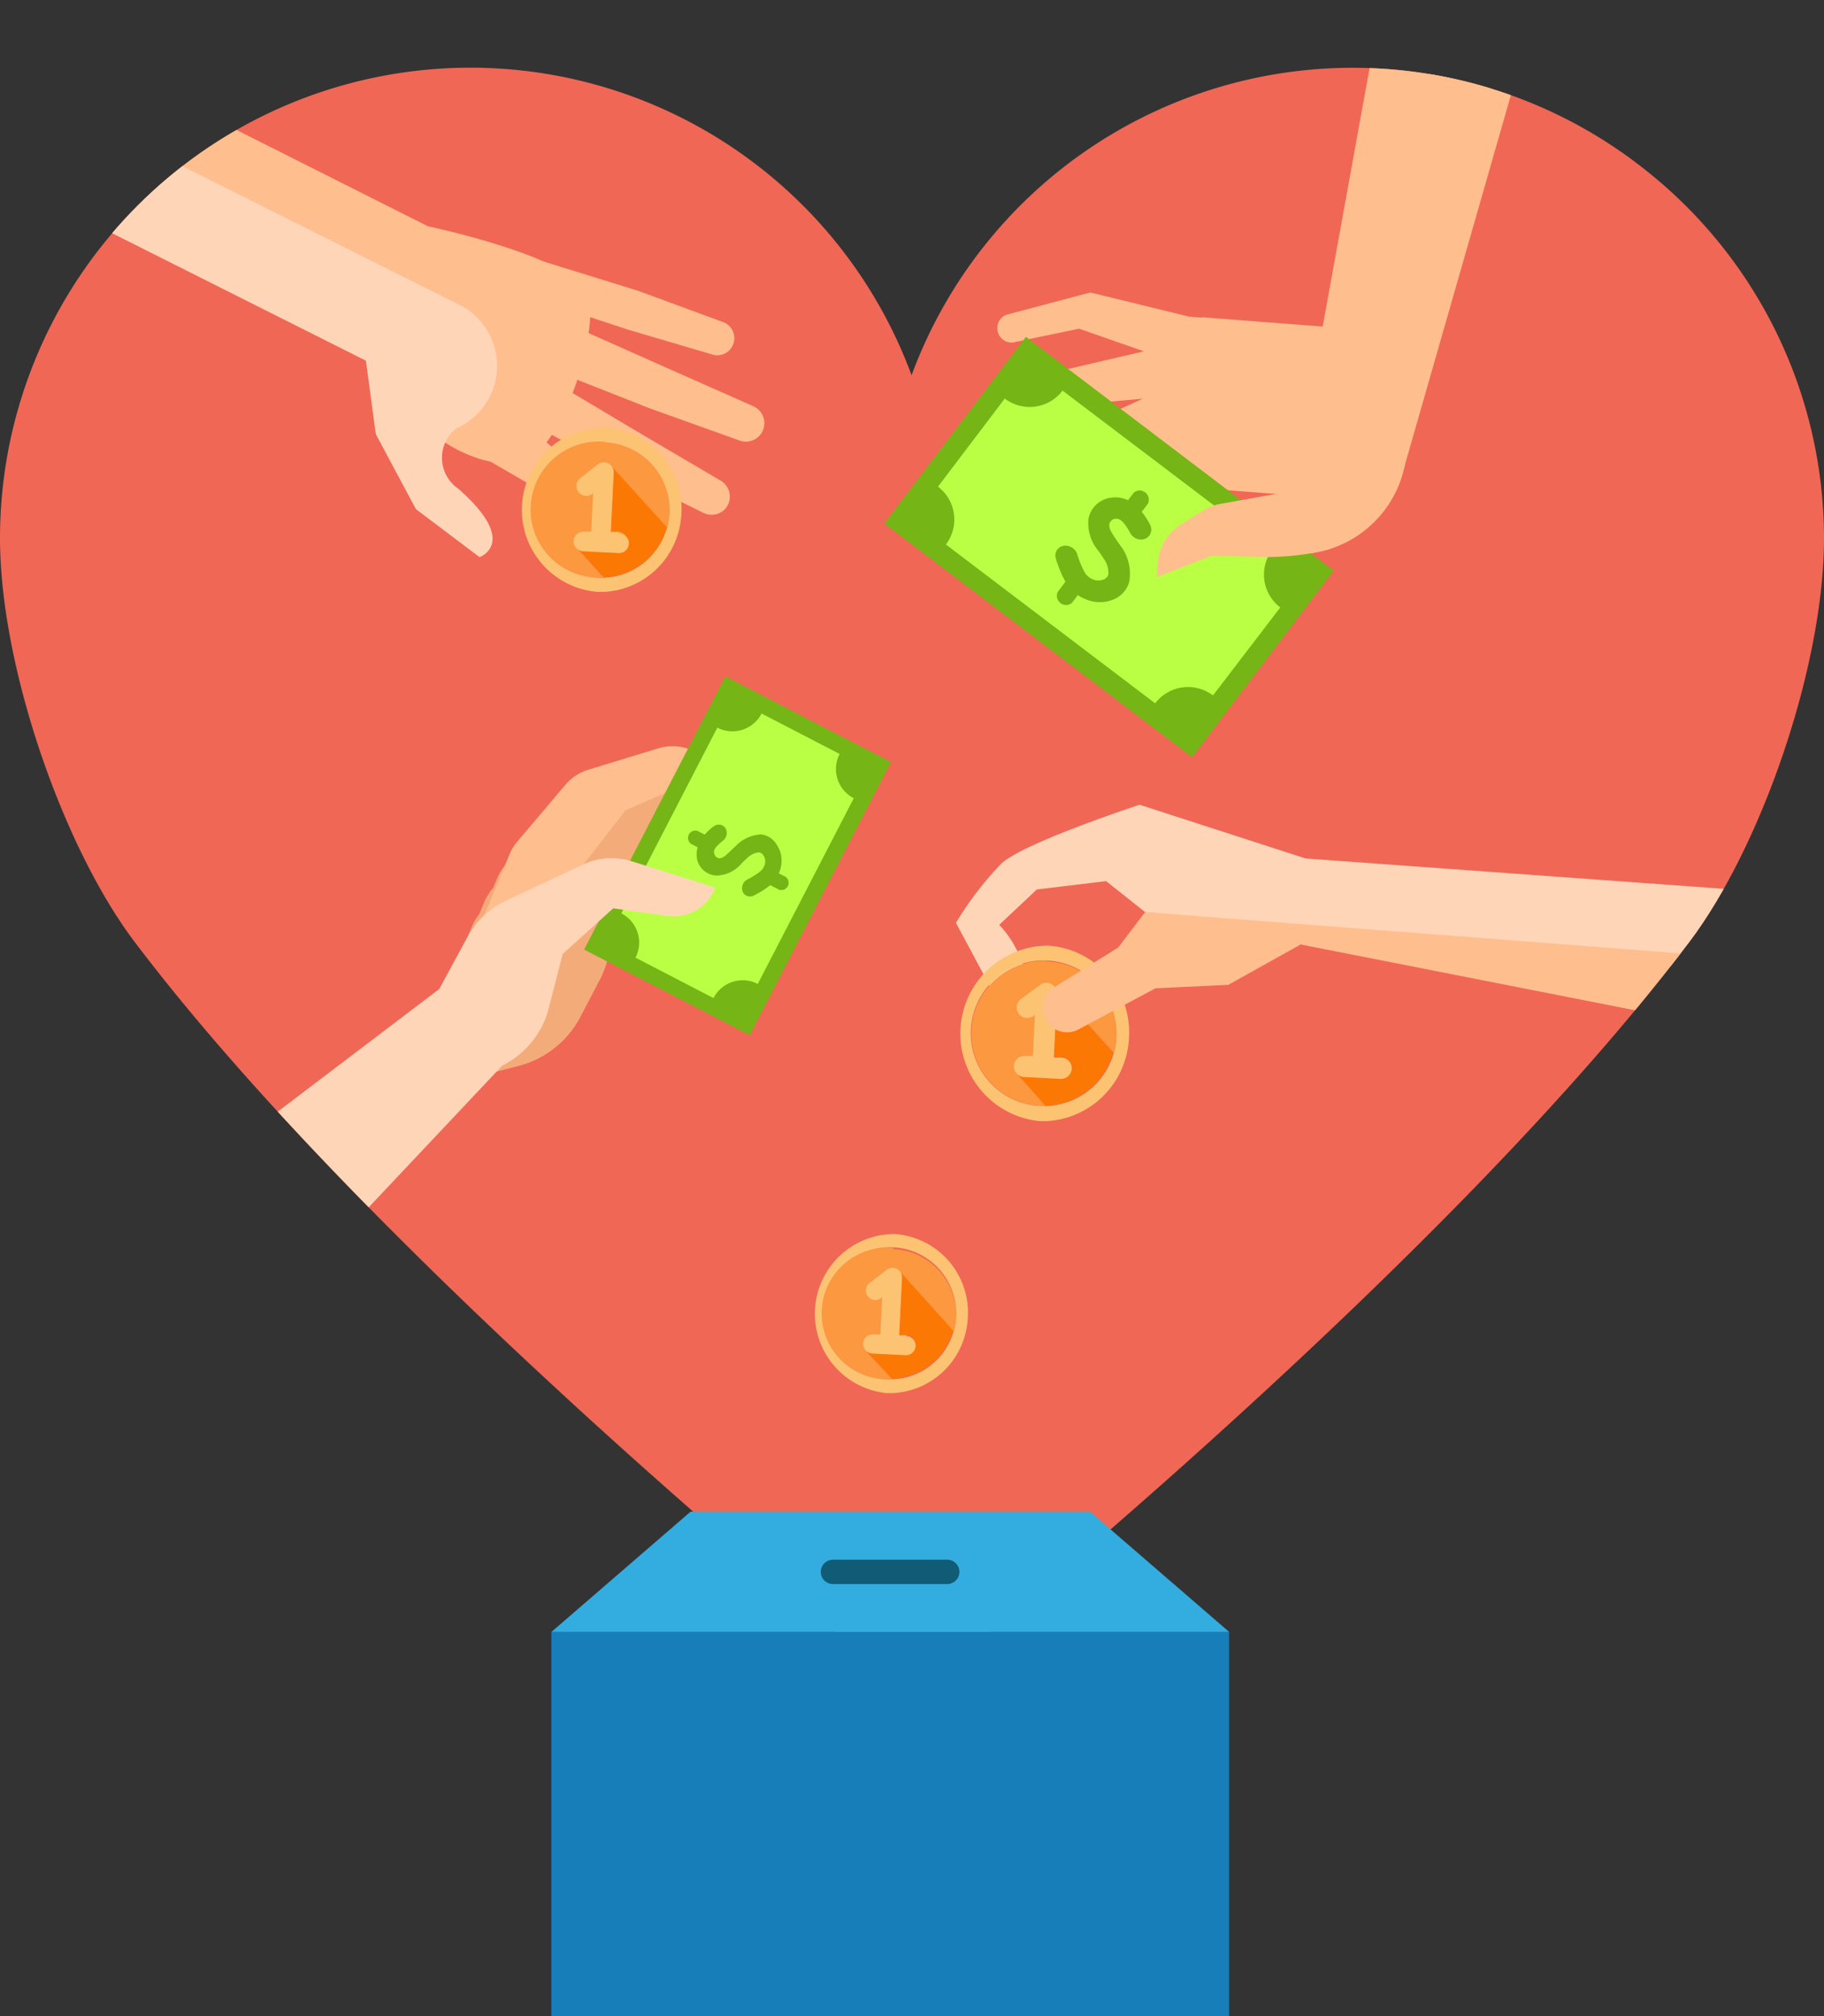 <svg xmlns="http://www.w3.org/2000/svg" viewBox="0 0 129.02 142.54"><rect x="0" y="0" width="129.02" height="142.54" fill="#333333" stroke="none"/><defs><clipPath id="a"><path d="M116.58 12.17a33.27 33.27 0 0 0-52.1 14.36A33.27 33.27 0 0 0 0 38.05c0 9.06 4.45 21.83 9.51 28.53 18.15 24 55 53.34 55 53.34s36.82-29.3 55-53.34c5.06-6.7 9.51-19.47 9.51-28.53a33.2 33.2 0 0 0-12.44-25.88z" fill="#f06755"/></clipPath></defs><title>Depositphotos_87283154_04</title><g data-name="Layer 2"><g data-name="Layer 1"><g data-name="&lt;Group&gt;"><g data-name="&lt;Clip Group&gt;"><path d="M116.58 12.17a33.27 33.27 0 0 0-52.1 14.36A33.27 33.27 0 0 0 0 38.05c0 9.06 4.45 21.83 9.51 28.53 18.15 24 55 53.34 55 53.34s36.82-29.3 55-53.34c5.06-6.7 9.51-19.47 9.51-28.53a33.2 33.2 0 0 0-12.44-25.88z" fill="#f06755"/><g clip-path="url(#a)"><g data-name="&lt;Group&gt;"><path d="M124.08 63l-31.72-2.3-11.75-3.8s-8.19 2.68-9.78 4.16a23.28 23.28 0 0 0-3.21 4.19L70.7 71s2-.36 1.82-2.11a7.33 7.33 0 0 0-1.84-3.5l2.66-2.5 4.9-.59L81 64.49l41.13 4.25z" fill="#ffd5b8" data-name="&lt;Group&gt;"/><g data-name="&lt;Group&gt;"><g data-name="&lt;Group&gt;"><path d="M74.15 66.86a6.22 6.22 0 0 0-.61 12.41H74a6.15 6.15 0 0 0 5.65-4.56 6.35 6.35 0 0 0 .21-1.34 6.15 6.15 0 0 0-5.71-6.51zm4.64 7.57A5.13 5.13 0 0 1 74 78.2h-.42a5.15 5.15 0 1 1 5.2-3.77z" fill="#fcc373" data-name="&lt;Group&gt;"/><path d="M74.1 67.94a5.13 5.13 0 1 0-.51 10.26H74l-2-2.26a.73.73 0 0 0 .45.2l2.6.13a.74.74 0 1 0 .07-1.49h-.56l.22-4.5a.75.75 0 0 0-.07-.33l4.09 4.52a5.12 5.12 0 0 0-4.69-6.49z" fill="#fb9840" data-name="&lt;Group&gt;"/><path d="M74.77 70.24l-.22 4.5h.56a.74.74 0 1 1-.11 1.52l-2.6-.13a.73.73 0 0 1-.45-.2l2 2.26a5.13 5.13 0 0 0 4.78-3.77l-4.03-4.51a.75.75 0 0 1 .07.33z" fill="#fc7805" data-name="&lt;Group&gt;"/></g><path d="M75.1 74.77h-.56l.22-4.5a.74.74 0 0 0-1.19-.63l-1.36 1a.74.74 0 0 0 .91 1.18l.08-.06-.14 2.9h-.56a.74.74 0 0 0-.78.71.74.74 0 0 0 .25.58.73.73 0 0 0 .45.2l2.6.13a.74.74 0 1 0 .07-1.49z" fill="#fcc373" data-name="&lt;Group&gt;"/></g><path d="M122.11 72.7L92 66.78l-5.11 2.85-5.16.25-5.43 2.9a1.72 1.72 0 0 1-2.3-.63 1.72 1.72 0 0 1 .56-2.34L79.09 67 81 64.49l41.13 3.17z" fill="#ffbe8d" data-name="&lt;Group&gt;"/></g><path d="M99.28 33.2a7.85 7.85 0 0 1-5.91 5.8 19.17 19.17 0 0 1-4.65.45l-3-.08-3.91 1.51.08-1a3.49 3.49 0 0 1 1.61-2.68l1.59-1a3.47 3.47 0 0 1 1.17-.47l4.36-.78-7.45-.56s-4.17 2.55-4.8 3.13a47.49 47.49 0 0 0-3.72 4.68 1.11 1.11 0 0 1-1 .43 1.11 1.11 0 0 1-.83-1.75L76 36.39l4.66-4.92-4.87 2.27-2.42 2.83a1.11 1.11 0 0 1-1 .27h-.09a1.12 1.12 0 0 1-.59-1.84L76 30.4l4.83-2.21-4.7.42-4.57 2.57a1.12 1.12 0 0 1-.91.08 1.12 1.12 0 0 1-.23-2l5-3.14 5.49-1.28-4.58-1.6-4.46.93a1 1 0 0 1-1.23-.54 1 1 0 0 1 .6-1.39l5.88-1.56 7 1.71 9.47.73 2.72-14.59L108.8 0z" fill="#ffbe8d" data-name="&lt;Group&gt;"/><g data-name="&lt;Group&gt;"><g data-name="&lt;Group&gt;"><path fill="#76b516" d="M62.55 37.016l10.018-13.198 21.777 16.53-10.018 13.198z" data-name="&lt;Group&gt;"/><path d="M81.71 49.73L66.91 38.5a2.92 2.92 0 0 0-.56-4.09l4.72-6.23a2.92 2.92 0 0 0 4.09-.56L90 38.86a2.92 2.92 0 0 0 .56 4.09l-4.76 6.22a2.92 2.92 0 0 0-4.09.56z" fill="#bbff45" data-name="&lt;Group&gt;"/><path d="M79.41 38.8l-.41-.58c-.49-.73-.57-.88-.52-1.21a.5.5 0 0 1 .41-.33.54.54 0 0 1 .42.13 1.47 1.47 0 0 1 .29.32 3.94 3.94 0 0 1 .32.51.88.88 0 0 0 .27.33.83.83 0 0 0 .77.14.68.68 0 0 0 .41-.37.74.74 0 0 0 0-.6 4.81 4.81 0 0 0-.5-.81l-.11-.14.44-.58a.65.65 0 0 0-1-.78l-.41.54a2.11 2.11 0 0 0-1.21-.18A1.86 1.86 0 0 0 77 36.64a3 3 0 0 0 .74 2.36l.36.54a1.7 1.7 0 0 1 .3 1.08.53.53 0 0 1-.33.35 1 1 0 0 1-.75 0 1.18 1.18 0 0 1-.29-.16 1.24 1.24 0 0 1-.36-.44 7.12 7.12 0 0 1-.46-1.15.86.86 0 0 0-.32-.46.85.85 0 0 0-.65-.17.69.69 0 0 0-.48.31.71.71 0 0 0-.08.58 8.6 8.6 0 0 0 .58 1.46l.1.19-.54.72a.65.65 0 0 0 1 .78l.42-.55a2.89 2.89 0 0 0 .56.29 2.52 2.52 0 0 0 2 0 1.88 1.88 0 0 0 1.08-1.25 3.28 3.28 0 0 0-.47-2.32z" fill="#76b516" data-name="&lt;Group&gt;"/></g><g data-name="&lt;Group&gt;"><path d="M32.66 31.46l5.78 3.35 6.2 4.59a1.31 1.31 0 0 0 1.58-.32 1.31 1.31 0 0 0-.33-2l-5.84-4.62-3-2.55z" fill="#ffbe8d" data-name="&lt;Group&gt;"/><path d="M36.43 29.34l7.21 3.9 6.07 3a1.31 1.31 0 0 0 1.57-.24 1.31 1.31 0 0 0-.28-2l-6-3.53-5.67-3.38z" fill="#ffbe8d" data-name="&lt;Group&gt;"/><path d="M38.31 25.86l7.62 3 6.39 2.29a1.31 1.31 0 0 0 1.53-.51 1.31 1.31 0 0 0-.57-1.92L47 25.94l-6-2.67z" fill="#ffbe8d" data-name="&lt;Group&gt;"/><path d="M37.22 20.94l7.18 2.36 6 1.77a1.2 1.2 0 0 0 1.38-.55 1.21 1.21 0 0 0-.62-1.74l-6-2.21-6.74-2.09z" fill="#ffbe8d" data-name="&lt;Group&gt;"/><path d="M6.87 4.23L30.27 16s10.48 2.19 11.33 4.87-2 11.46-4.91 11.85a6.91 6.91 0 0 1-3.24-.44c-1.9-.7-3.57-2-4-3.21-.75-1.85-3.51-3.54-3.51-3.54L2.17 13.59z" fill="#ffbe8d" data-name="&lt;Group&gt;"/><path d="M25.88 25.49l.7 5.2L29.42 36l4.5 3.39s2.87-1-1.52-4.85a2.64 2.64 0 0 1-.11-4.26l.2-.09a4.83 4.83 0 0 0 0-8.64L5.06 7.83l-2.89 5.76z" fill="#ffd5b8" data-name="&lt;Group&gt;"/></g><path d="M97.75 0l-4.19 23.09-8.56-.66c.08 3.69 5.61 12.43 5.61 12.43l-4.36.78a3.47 3.47 0 0 0-1.17.47l-1.59 1a3.49 3.49 0 0 0-1.59 2.69l-.08 1 3.91-1.51 3 .08a19.17 19.17 0 0 0 4.64-.37 7.85 7.85 0 0 0 5.92-5.76L106.63.67z" fill="#ffbe8d" data-name="&lt;Group&gt;"/></g><g data-name="&lt;Group&gt;"><g data-name="&lt;Group&gt;"><path d="M46.12 58.1a3.48 3.48 0 0 0-2.26-.1L39 59.48a3.48 3.48 0 0 0-1.65 1.08l-3.39 4a3.51 3.51 0 0 0-.56.91l-3.29 7.86 5.43-2.21L34.22 76l2.38-.61A6.89 6.89 0 0 0 41 72l1.43-2.73a6.91 6.91 0 0 0 .69-2.08l1-5.9 1.55-.67 2.35.79a1.4 1.4 0 0 0 1.57-.5l.82-1.12zm-4.7 4.37l.08-.1.17-.07z" fill="#f4ab7a" data-name="&lt;Group&gt;"/><path d="M52.17 56.36l-4.25-1.65a3.49 3.49 0 0 0-2.26-.09l-4.87 1.46a3.48 3.48 0 0 0-1.66 1.08l-3.39 4a3.49 3.49 0 0 0-.56.91l-3.28 7.86 6.1-2.48 2.35-4.62 3-3.85 4.14-1.79 2.35.79a1.4 1.4 0 0 0 1.57-.5z" fill="#f4ab7a" data-name="&lt;Group&gt;"/><path d="M51.27 58.05L47 56.41a3.48 3.48 0 0 0-2.26-.09l-4.87 1.46a3.49 3.49 0 0 0-1.66 1.08l-3.39 4a3.52 3.52 0 0 0-.56.91L31 71.63l6.1-2.48 2.35-4.62 3-3.85 4.13-1.79 2.35.79a1.4 1.4 0 0 0 1.57-.5z" fill="#f4ab7a" data-name="&lt;Group&gt;"/><path d="M53.07 54.67L48.83 53a3.48 3.48 0 0 0-2.26-.09l-4.88 1.49A3.49 3.49 0 0 0 40 55.48l-3.39 4a3.49 3.49 0 0 0-.56.91l-3.25 7.85 6.1-2.48 2.35-4.62 3-3.85 4.14-1.79 2.35.79a1.4 1.4 0 0 0 1.57-.5z" fill="#ffbe8d" data-name="&lt;Group&gt;"/></g><g data-name="&lt;Group&gt;"><path fill="#76b516" d="M41.317 67.139l9.992-19.319 11.716 6.06-9.993 19.319z" data-name="&lt;Group&gt;"/><path d="M60.39 56.44L53.6 69.57a2.32 2.32 0 0 0-3.13 1l-5.52-2.86a2.32 2.32 0 0 0-1-3.13l6.79-13.13a2.32 2.32 0 0 0 3.13-1l5.52 2.86a2.32 2.32 0 0 0 1 3.13z" fill="#bbff45" data-name="&lt;Group&gt;"/><path d="M52.13 59.73l-.4.38c-.5.48-.61.57-.88.57a.4.4 0 0 1-.31-.28.42.42 0 0 1 0-.34 1.14 1.14 0 0 1 .21-.27 3 3 0 0 1 .35-.32.71.71 0 0 0 .23-.26.66.66 0 0 0 0-.62.54.54 0 0 0-.35-.27.59.59 0 0 0-.47.09 3.77 3.77 0 0 0-.57.5l-.09.1-.51-.26a.52.52 0 0 0-.47.91l.48.25a1.68 1.68 0 0 0 0 1 1.48 1.48 0 0 0 1.37 1A2.43 2.43 0 0 0 52.5 61l.37-.35a1.35 1.35 0 0 1 .81-.38.42.42 0 0 1 .32.21.76.76 0 0 1 .11.58 1 1 0 0 1-.09.25 1 1 0 0 1-.29.34 5.78 5.78 0 0 1-.84.52.7.7 0 0 0-.37.84.55.55 0 0 0 .3.33.56.56 0 0 0 .46 0 6.78 6.78 0 0 0 1.07-.65l.13-.11.63.33a.52.52 0 0 0 .47-.91l-.49-.25a2.24 2.24 0 0 0 .15-.48 2 2 0 0 0-.3-1.55 1.49 1.49 0 0 0-1.08-.72 2.61 2.61 0 0 0-1.73.73z" fill="#76b516" data-name="&lt;Group&gt;"/></g><path d="M15.07 82.07l16-12.14 2-3.69a6 6 0 0 1 2.72-2.56l5.42-2.54a4.85 4.85 0 0 1 3.52-.23l5.86 1.85a3.16 3.16 0 0 1-3.42 2l-3.79-.54-3.58 3.23-1 3.89a6.24 6.24 0 0 1-3.27 4L22 89.69z" fill="#ffd5b8" data-name="&lt;Group&gt;"/></g></g></g></g><g data-name="&lt;Group&gt;"><path fill="#33acdf" d="M86.95 115.39H39l9.85-8.51H77.1l9.85 8.51z" data-name="&lt;Group&gt;"/><path d="M58.18 110.7a.86.86 0 0 1 .74-.42H67a.86.86 0 0 1 .74.42.86.86 0 0 1-.74 1.3h-8.08a.86.86 0 0 1-.74-1.3z" fill="#105b75" data-name="&lt;Group&gt;"/><path fill="#177eb9" d="M39 115.39h47.94v27.15H39z" data-name="&lt;Group&gt;"/></g><g data-name="&lt;Group&gt;"><g data-name="&lt;Group&gt;"><path d="M42.83 30.23a5.82 5.82 0 0 0-.57 11.62h.47A5.76 5.76 0 0 0 48 37.58a5.91 5.91 0 0 0 .2-1.26 5.76 5.76 0 0 0-5.37-6.09zm4.34 7.09a4.81 4.81 0 0 1-4.47 3.53h-.4a4.82 4.82 0 1 1 4.87-3.53z" fill="#fcc373" data-name="&lt;Group&gt;"/><path d="M42.78 31.24a4.81 4.81 0 1 0-.47 9.6h.4l-1.91-2.11a.68.68 0 0 0 .42.18l2.44.12a.7.7 0 1 0 .07-1.39h-.52l.21-4.21a.68.68 0 0 0-.06-.31l3.83 4.23a4.8 4.8 0 0 0-4.39-6.08z" fill="#fb9840" data-name="&lt;Group&gt;"/><path d="M43.41 33.39l-.21 4.21h.52a.7.7 0 1 1-.07 1.4l-2.44-.12a.68.68 0 0 1-.42-.18l1.91 2.11a4.81 4.81 0 0 0 4.47-3.53l-3.83-4.23a.68.68 0 0 1 .07.34z" fill="#fc7805" data-name="&lt;Group&gt;"/></g><path d="M43.72 37.63h-.52l.21-4.21a.68.68 0 0 0-.06-.31.69.69 0 0 0-.31-.34.7.7 0 0 0-.75.06l-1.27 1a.7.7 0 0 0 .85 1.11l.08-.06-.13 2.71h-.52a.7.7 0 0 0-.73.66.72.72 0 0 0 .66.73l2.44.12a.7.7 0 1 0 .07-1.39z" fill="#fcc373" data-name="&lt;Group&gt;"/></g><g data-name="&lt;Group&gt;"><g data-name="&lt;Group&gt;"><path d="M63.25 87.25a5.64 5.64 0 0 0-.55 11.25h.45a5.58 5.58 0 0 0 5.12-4.14 5.73 5.73 0 0 0 .19-1.22 5.57 5.57 0 0 0-5.21-5.89zm4.21 6.86a4.65 4.65 0 0 1-4.33 3.41h-.38a4.67 4.67 0 1 1 4.71-3.41z" fill="#fcc373" data-name="&lt;Group&gt;"/><path d="M63.21 88.23a4.66 4.66 0 1 0-.46 9.3h.38l-1.85-2a.66.66 0 0 0 .41.18l2.36.12a.67.67 0 1 0 .07-1.35h-.51l.2-4.08a.68.68 0 0 0-.06-.3l3.71 4.1a4.64 4.64 0 0 0-4.26-5.88z" fill="#fb9840" data-name="&lt;Group&gt;"/><path d="M63.81 90.31l-.2 4.08h.51a.67.67 0 1 1-.12 1.38l-2.36-.12a.66.66 0 0 1-.41-.18l1.85 2a4.65 4.65 0 0 0 4.33-3.41L63.75 90a.68.68 0 0 1 .06.31z" fill="#fc7805" data-name="&lt;Group&gt;"/></g><path d="M64.11 94.42h-.51l.2-4.08a.68.68 0 0 0-.06-.3.66.66 0 0 0-1-.27l-1.23.94a.67.67 0 0 0 .82 1.07l.07-.06-.13 2.63h-.51a.67.67 0 0 0-.71.64.7.7 0 0 0 .64.71l2.36.12a.67.67 0 1 0 .07-1.35z" fill="#fcc373" data-name="&lt;Group&gt;"/></g></g></g></svg>